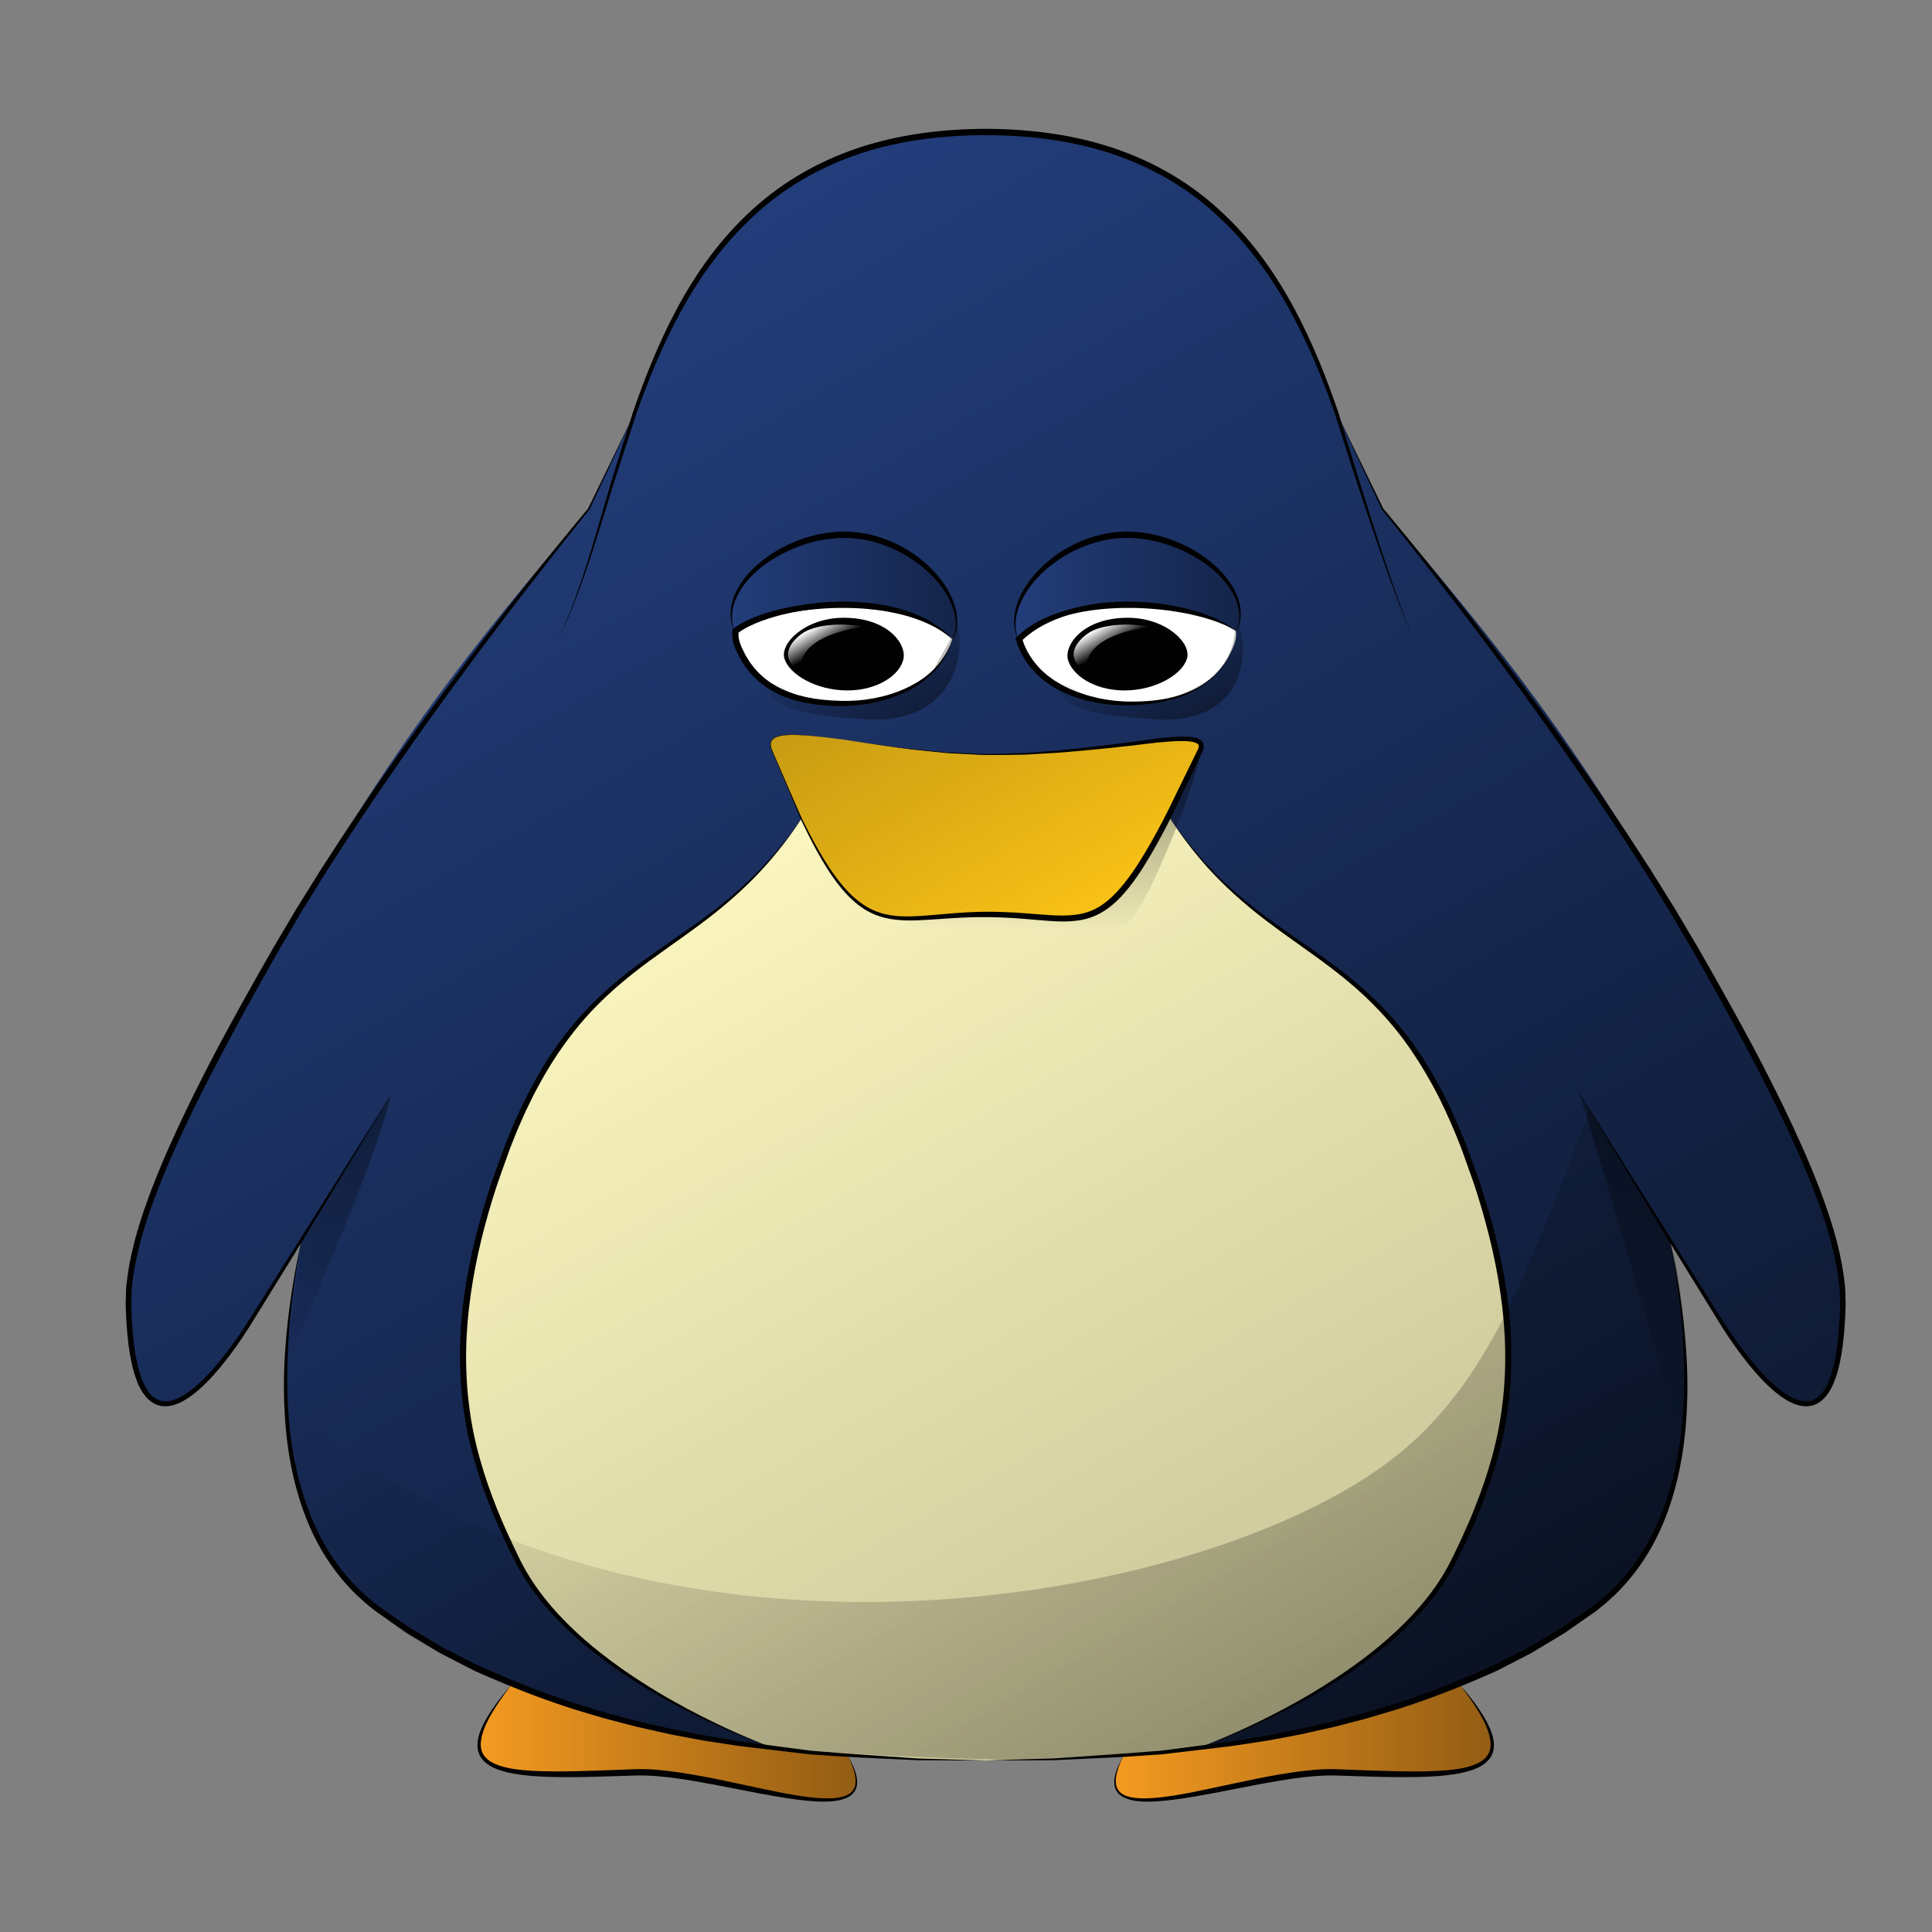 <?xml version="1.0" encoding="utf-8"?>
<!-- Generator: Adobe Illustrator 16.0.0, SVG Export Plug-In . SVG Version: 6.00 Build 0)  -->
<!DOCTYPE svg PUBLIC "-//W3C//DTD SVG 1.1//EN" "http://www.w3.org/Graphics/SVG/1.1/DTD/svg11.dtd">
<svg version="1.1" id="Layer_1" xmlns="http://www.w3.org/2000/svg" xmlns:xlink="http://www.w3.org/1999/xlink" x="0px" y="0px"
	 width="540px" height="540px" viewBox="0 0 540 540" enable-background="new 0 0 540 540" xml:space="preserve">
<rect x="0" y="0" width="540" height="540" fill="#808080" stroke="none"/>
<path fill="#223D7A" d="M474.125,265.732c-34.117-59.583-54.198-83.807-87.516-123.317c0,0-0.209,0-0.209-0.208
	c-3.926-8.277-8.06-16.972-12.61-26.482c0-0.217-0.244-0.217-0.244-0.417c-13.827-39.728-36.584-78.413-97.834-78.413h-0.417
	c-61.25,0-84.006,38.686-97.868,78.413c0,0.2-0.191,0.2-0.191,0.417c-4.568,9.51-8.702,18.205-12.628,26.482
	c0,0.208-0.208,0.208-0.208,0.208C131.081,181.926,111,206.15,76.883,265.732c-20.289,35.585-41.586,75.538-40.978,98.711
	c1.268,56.057,30,11.152,32.883,6.827l15.53-24.842c-8.06,38.877-7.644,81.507,21.106,103.237
	c11.378,8.478,23.989,15.512,37.661,20.896c22.565,9.294,47.579,15.131,73.028,17.997c0,0-55.014-18.831-71.569-52.565
	c-15.13-30.381-23.607-60.85-2.692-115.448c22.547-58.54,53.989-49.863,82.129-91.649c-2.467-5.376-5.176-11.795-8.269-19.238
	c-2.292-5.577,6.41-4.76,20.255-2.901c10.979,1.659,25.258,3.926,39.537,4.151c14.487,0.191,28.975-1.659,40.161-2.918
	c13.237-1.841,21.714-2.684,19.839,1.667c-3.301,7.026-6.219,13.237-8.895,18.422c28.142,42.802,59.791,33.509,82.548,92.465
	c20.915,54.599,12.402,85.067-2.676,115.448c-16.572,33.734-71.604,52.565-71.604,52.565c25.431-2.866,50.48-8.703,73.063-17.997
	c13.618-5.385,26.265-12.419,37.66-20.896c28.731-21.73,29.113-64.36,21.088-103.237l15.495,24.842
	c2.918,4.325,31.685,49.229,32.901-6.827C515.711,341.271,494.414,301.317,474.125,265.732z M265.567,180.484
	c-4.76,12.012-19.229,16.138-29.791,16.138c-11.796,0-24.007-2.901-29.375-15.512c-0.625-1.451-1.042-3.109-0.833-4.56v-0.2
	c10.961-8.277,46.138-12.003,60.625,2.267C265.984,179.233,265.776,179.867,265.567,180.484z M344.606,181.109
	c-5.351,12.611-17.58,15.512-29.358,15.512c-10.561,0-25.048-4.125-29.808-16.138c-0.209-0.617-0.417-1.25-0.626-1.867
	c14.487-14.271,49.646-10.544,60.626-2.267v0.2C345.648,178,345.231,179.659,344.606,181.109z"/>
<path fill="#FBF6BF" d="M409.157,320.546c20.915,54.599,12.402,85.067-2.676,115.448c-16.572,33.734-71.604,52.565-71.604,52.565
	c-6.81,1.06-13.827,1.65-20.88,2.05c-13.028,1.06-25.849,1.46-38.494,1.46c-12.611,0-25.449-0.4-38.494-1.46
	c-7.018-0.399-14.07-0.99-20.897-2.05c0,0-55.014-18.831-71.569-52.565c-15.13-30.381-23.607-60.85-2.692-115.448
	c22.547-58.54,53.989-49.863,82.129-91.649c17.389,36.202,25.467,26.682,51.731,26.682c26.892,0,31.859,9.745,50.897-27.499
	C354.751,270.883,386.4,261.589,409.157,320.546z"/>
<linearGradient id="SVGID_1_" gradientUnits="userSpaceOnUse" x1="199.699" y1="242.916" x2="341.359" y2="488.278">
	<stop  offset="0" style="stop-color:#010101;stop-opacity:0"/>
	<stop  offset="1" style="stop-color:#010101;stop-opacity:0.2"/>
</linearGradient>
<path fill="url(#SVGID_1_)" d="M409.157,320.546c20.915,54.599,12.402,85.067-2.676,115.448
	c-16.572,33.734-71.604,52.565-71.604,52.565c-6.81,1.06-13.827,1.65-20.88,2.05c-13.028,1.06-25.849,1.46-38.494,1.46
	c-12.611,0-25.449-0.4-38.494-1.46c-7.018-0.399-14.07-0.99-20.897-2.05c0,0-55.014-18.831-71.569-52.565
	c-15.13-30.381-23.607-60.85-2.692-115.448c22.547-58.54,53.989-49.863,82.129-91.649c17.389,36.202,25.467,26.682,51.731,26.682
	c26.892,0,31.859,9.745,50.897-27.499C354.751,270.883,386.4,261.589,409.157,320.546z"/>
<path fill="#F49A21" d="M408.149,470.998c21.923,26.89,1.008,25.639-34.359,24.388c-24.216-1.024-73.445,20.707-59.792-4.551v-0.226
	c7.053-0.399,14.07-0.99,20.88-2.05c25.431-2.866,50.48-8.703,73.063-17.997L408.149,470.998z"/>
<path fill="#FFFFFF" d="M345.44,176.549c0.208,1.451-0.209,3.109-0.834,4.56c-5.351,12.611-17.58,15.512-29.358,15.512
	c-10.561,0-25.048-4.125-29.808-16.138c-0.209-0.617-0.417-1.25-0.626-1.867c14.487-14.271,49.646-10.544,60.626-2.267V176.549z"/>
<linearGradient id="SVGID_2_" gradientUnits="userSpaceOnUse" x1="283.663" y1="164.142" x2="346.601" y2="164.142">
	<stop  offset="0" style="stop-color:#010101;stop-opacity:0"/>
	<stop  offset="1" style="stop-color:#010101;stop-opacity:0.4"/>
</linearGradient>
<path fill="url(#SVGID_2_)" d="M315.041,149.451c-18.657,0-35.611,17.371-30.435,29.383l0.208-0.217
	c14.487-14.271,49.646-10.544,60.626-2.267v0.2h0.208C351.033,164.129,332.586,149.451,315.041,149.451z"/>
<linearGradient id="SVGID_3_" gradientUnits="userSpaceOnUse" x1="204.411" y1="164.142" x2="267.344" y2="164.142">
	<stop  offset="0" style="stop-color:#010101;stop-opacity:0"/>
	<stop  offset="1" style="stop-color:#010101;stop-opacity:0.4"/>
</linearGradient>
<path fill="url(#SVGID_3_)" d="M235.967,149.451c-17.578,0-35.975,14.678-30.607,27.099h0.209v-0.2
	c10.961-8.277,46.138-12.003,60.625,2.267l0.208,0.217C271.578,166.821,254.605,149.451,235.967,149.451z"/>
<path fill="#FFFFFF" d="M266.193,178.617c-0.209,0.617-0.417,1.25-0.626,1.867c-4.76,12.012-19.229,16.138-29.791,16.138
	c-11.796,0-24.007-2.901-29.375-15.512c-0.625-1.451-1.042-3.109-0.833-4.56v-0.2C216.529,168.072,251.706,164.346,266.193,178.617z
	"/>
<path fill="#F49A21" d="M237.01,490.835c13.671,25.258-35.576,3.526-59.774,4.551c-35.384,1.251-56.299,2.502-34.377-24.388
	l0.226-0.436c22.565,9.294,47.579,15.131,73.028,17.997c6.827,1.06,13.88,1.65,20.897,2.05V490.835z"/>
<linearGradient id="SVGID_4_" gradientUnits="userSpaceOnUse" x1="311.647" y1="486.834" x2="417.113" y2="486.834">
	<stop  offset="0" style="stop-color:#010101;stop-opacity:0"/>
	<stop  offset="1" style="stop-color:#010101;stop-opacity:0.4"/>
</linearGradient>
<path fill="url(#SVGID_4_)" d="M408.149,470.998c21.923,26.89,1.008,25.639-34.359,24.388c-24.216-1.024-73.445,20.707-59.792-4.551
	v-0.226c7.053-0.399,14.07-0.99,20.88-2.05c25.431-2.866,50.48-8.703,73.063-17.997L408.149,470.998z"/>
<linearGradient id="SVGID_5_" gradientUnits="userSpaceOnUse" x1="133.895" y1="486.834" x2="239.366" y2="486.834">
	<stop  offset="0" style="stop-color:#010101;stop-opacity:0"/>
	<stop  offset="1" style="stop-color:#010101;stop-opacity:0.4"/>
</linearGradient>
<path fill="url(#SVGID_5_)" d="M237.01,490.835c13.671,25.258-35.576,3.526-59.774,4.551c-35.384,1.251-56.299,2.502-34.377-24.388
	l0.226-0.436c22.565,9.294,47.579,15.131,73.028,17.997c6.827,1.06,13.88,1.65,20.897,2.05V490.835z"/>
<path fill="#F9C217" d="M315.665,207.991c-11.187,1.259-25.674,3.109-40.161,2.918c-14.279-0.226-28.559-2.493-39.537-4.151
	c-13.845-1.859-22.547-2.676-20.255,2.901c3.093,7.443,5.802,13.862,8.269,19.238c17.389,36.202,25.467,26.682,51.731,26.682
	c26.892,0,31.859,9.745,50.897-27.499c2.676-5.185,5.594-11.396,8.895-18.422C337.379,205.307,328.902,206.15,315.665,207.991z"/>
<linearGradient id="SVGID_6_" gradientUnits="userSpaceOnUse" x1="302.056" y1="257.43" x2="258.483" y2="181.959">
	<stop  offset="0" style="stop-color:#010101;stop-opacity:0"/>
	<stop  offset="1" style="stop-color:#010101;stop-opacity:0.2"/>
</linearGradient>
<path fill="url(#SVGID_6_)" d="M315.665,207.991c-11.187,1.259-25.674,3.109-40.161,2.918c-14.279-0.226-28.559-2.493-39.537-4.151
	c-13.845-1.859-22.547-2.676-20.255,2.901c3.093,7.443,5.802,13.862,8.269,19.238c17.389,36.202,25.467,26.682,51.731,26.682
	c26.892,0,31.859,9.745,50.897-27.499c2.676-5.185,5.594-11.396,8.895-18.422C337.379,205.307,328.902,206.15,315.665,207.991z"/>
<linearGradient id="SVGID_7_" gradientUnits="userSpaceOnUse" x1="128.657" y1="104.457" x2="357.912" y2="501.539">
	<stop  offset="0" style="stop-color:#010101;stop-opacity:0"/>
	<stop  offset="1" style="stop-color:#010101;stop-opacity:0.6"/>
</linearGradient>
<path fill="url(#SVGID_7_)" d="M474.125,265.732c-34.117-59.583-54.198-83.807-87.516-123.317c0,0-0.209,0-0.209-0.208
	c-3.926-8.277-8.06-16.972-12.61-26.482c0-0.217-0.244-0.217-0.244-0.417c-13.827-39.728-36.584-78.413-97.834-78.413h-0.417
	c-61.25,0-84.006,38.686-97.868,78.413c0,0.2-0.191,0.2-0.191,0.417c-4.568,9.51-8.702,18.205-12.628,26.482
	c0,0.208-0.208,0.208-0.208,0.208C131.081,181.926,111,206.15,76.883,265.732c-20.289,35.585-41.586,75.538-40.978,98.711
	c1.268,56.057,30,11.152,32.883,6.827l15.53-24.842c-8.06,38.877-7.644,81.507,21.106,103.237
	c11.378,8.478,23.989,15.512,37.661,20.896c22.565,9.294,47.579,15.131,73.028,17.997c0,0-55.014-18.831-71.569-52.565
	c-15.13-30.381-23.607-60.85-2.692-115.448c22.547-58.54,53.989-49.863,82.129-91.649c-2.467-5.376-5.176-11.795-8.269-19.238
	c-2.292-5.577,6.41-4.76,20.255-2.901c10.979,1.659,25.258,3.926,39.537,4.151c14.487,0.191,28.975-1.659,40.161-2.918
	c13.237-1.841,21.714-2.684,19.839,1.667c-3.301,7.026-6.219,13.237-8.895,18.422c28.142,42.802,59.791,33.509,82.548,92.465
	c20.915,54.599,12.402,85.067-2.676,115.448c-16.572,33.734-71.604,52.565-71.604,52.565c25.431-2.866,50.48-8.703,73.063-17.997
	c13.618-5.385,26.265-12.419,37.66-20.896c28.731-21.73,29.113-64.36,21.088-103.237l15.495,24.842
	c2.918,4.325,31.685,49.229,32.901-6.827C515.711,341.271,494.414,301.317,474.125,265.732z M266.401,178.833l-0.208-0.217
	c-0.209,0.617-0.417,1.25-0.626,1.867c-4.76,12.012-19.229,16.138-29.791,16.138c-11.796,0-24.007-2.901-29.375-15.512
	c-0.625-1.451-1.042-3.109-0.833-4.56h-0.209c-5.367-12.42,13.029-27.099,30.607-27.099
	C254.605,149.451,271.578,166.821,266.401,178.833z M345.648,176.549h-0.208c0.208,1.451-0.209,3.109-0.834,4.56
	c-5.351,12.611-17.58,15.512-29.358,15.512c-10.561,0-25.048-4.125-29.808-16.138c-0.209-0.617-0.417-1.25-0.626-1.867l-0.208,0.217
	c-5.177-12.012,11.777-29.383,30.435-29.383C332.586,149.451,351.033,164.129,345.648,176.549z"/>
<g>
	<path fill="#010101" d="M235.967,206.758c0,0-1.154-0.147-3.317-0.423c-2.165-0.252-5.34-0.691-9.404-0.885
		c-1.016-0.039-2.088-0.056-3.208,0.013c-1.108,0.082-2.312,0.198-3.398,0.738c-0.53,0.277-0.998,0.733-1.15,1.336
		c-0.141,0.604-0.011,1.255,0.216,1.863c0.496,1.216,1.064,2.474,1.622,3.775c1.129,2.601,2.33,5.369,3.596,8.287
		c0.635,1.458,1.286,2.954,1.953,4.484c0.675,1.535,1.335,3.093,2.152,4.639c1.572,3.113,3.269,6.322,5.233,9.519
		c1.955,3.196,4.183,6.392,6.908,9.258c1.382,1.409,2.896,2.727,4.596,3.794c1.695,1.072,3.578,1.87,5.57,2.342
		c4,0.956,8.297,0.661,12.617,0.313c4.334-0.374,8.772-0.802,13.289-0.939c4.521-0.131,9.094,0.063,13.678,0.417
		c2.289,0.173,4.578,0.378,6.86,0.51c2.279,0.13,4.559,0.178,6.772-0.108c2.216-0.267,4.353-0.915,6.269-2.026
		c1.926-1.088,3.644-2.563,5.19-4.214c3.111-3.303,5.668-7.179,8.033-11.12c2.351-3.955,4.554-8.012,6.573-12.092
		c2.008-4.117,3.999-8.201,5.967-12.236c0.497-1.006,0.992-2.009,1.486-3.009l0.739-1.498c0.201-0.426,0.32-0.861,0.242-1.132
		c-0.06-0.548-1.159-0.94-2.143-1.077c-1.026-0.147-2.101-0.178-3.172-0.161c-4.3,0.103-8.565,0.682-12.723,1.192
		c-4.195,0.49-8.262,0.905-12.252,1.283c-3.987,0.348-7.857,0.772-11.623,0.941c-1.88,0.111-3.728,0.221-5.542,0.329
		c-0.905,0.07-1.806,0.091-2.697,0.089c-0.892,0.008-1.774,0.017-2.648,0.025c-3.488,0.013-6.847,0.148-10.02-0.104
		c-1.589-0.082-3.136-0.161-4.641-0.239c-1.504-0.076-2.967-0.132-4.376-0.308c-2.822-0.291-5.464-0.562-7.906-0.813
		c-2.438-0.278-4.667-0.623-6.686-0.887c-4.037-0.528-7.194-1.045-9.352-1.369C237.116,206.934,235.967,206.758,235.967,206.758z
		 M235.967,206.758c0,0,1.151,0.168,3.31,0.483c2.158,0.309,5.319,0.804,9.359,1.304c2.021,0.25,4.251,0.579,6.689,0.84
		c2.44,0.234,5.081,0.487,7.901,0.757c1.407,0.166,2.871,0.212,4.376,0.278c1.505,0.067,3.053,0.136,4.642,0.206
		c3.178,0.246,6.511,0.035,9.999-0.038c0.871-0.023,1.751-0.047,2.64-0.072c0.89-0.013,1.786-0.051,2.689-0.136
		c1.809-0.14,3.65-0.282,5.524-0.427c3.751-0.235,7.609-0.728,11.582-1.145c3.963-0.447,8.063-0.939,12.198-1.497
		c4.163-0.585,8.406-1.245,12.831-1.431c1.108-0.036,2.231-0.028,3.386,0.116c0.579,0.084,1.168,0.197,1.771,0.452
		c0.3,0.12,0.605,0.309,0.89,0.555c0.271,0.269,0.528,0.62,0.618,1.027c0.099,0.401,0.087,0.78,0.007,1.141
		c-0.104,0.441-0.143,0.535-0.321,0.94l-0.712,1.511c-0.477,1.009-0.954,2.021-1.433,3.036c-1.937,4.051-3.896,8.15-5.872,12.283
		c-2.016,4.142-4.193,8.222-6.55,12.251c-2.375,4.009-4.932,7.985-8.193,11.481c-1.643,1.727-3.501,3.312-5.636,4.499
		c-1.054,0.613-2.198,1.063-3.352,1.451c-1.17,0.333-2.357,0.614-3.553,0.733c-2.39,0.29-4.758,0.218-7.077,0.07
		c-2.322-0.15-4.611-0.372-6.889-0.56c-4.546-0.39-9.063-0.585-13.52-0.524c-4.463,0.056-8.867,0.401-13.23,0.701
		c-4.344,0.269-8.757,0.51-12.952-0.567c-2.084-0.532-4.06-1.413-5.811-2.564c-1.756-1.147-3.294-2.537-4.684-4.006
		c-2.737-2.983-4.925-6.25-6.836-9.501c-1.919-3.249-3.566-6.505-5.084-9.647c-0.788-1.556-1.435-3.157-2.077-4.691
		c-0.651-1.537-1.288-3.039-1.909-4.503c-1.246-2.927-2.428-5.703-3.538-8.312c-0.551-1.309-1.104-2.557-1.601-3.796
		c-0.227-0.625-0.362-1.306-0.207-1.956c0.169-0.651,0.681-1.138,1.23-1.419c1.13-0.55,2.338-0.652,3.455-0.729
		c1.126-0.061,2.201-0.036,3.219,0.01c4.069,0.223,7.239,0.684,9.403,0.951C234.814,206.603,235.967,206.758,235.967,206.758z"/>
</g>
<g>
	<path fill="#010101" d="M84.318,346.429c0,0-0.205,1.111-0.589,3.195c-0.373,2.086-0.888,5.149-1.452,9.063
		c-0.562,3.911-1.149,8.677-1.541,14.163c-0.378,5.484-0.603,11.691-0.328,18.442c0.295,6.742,1.069,14.054,2.942,21.541
		c1.854,7.474,4.811,15.152,9.412,22.157c2.301,3.493,5.02,6.794,8.13,9.764c0.798,0.72,1.6,1.441,2.402,2.165
		c0.844,0.676,1.69,1.354,2.539,2.033c1.804,1.248,3.616,2.504,5.436,3.764c0.915,0.633,1.832,1.267,2.75,1.901
		c0.905,0.662,1.892,1.162,2.836,1.752c1.909,1.139,3.823,2.281,5.741,3.426c0.943,0.597,1.942,1.107,2.946,1.608l3,1.53
		l3.002,1.531c1.001,0.512,1.993,1.04,3.04,1.456c8.189,3.644,16.615,7.071,25.014,9.808c2.091,0.725,4.228,1.306,6.324,1.961
		c2.101,0.646,4.193,1.283,6.304,1.809c2.103,0.555,4.191,1.106,6.267,1.654c2.092,0.479,4.168,0.954,6.229,1.426
		c1.03,0.234,2.056,0.468,3.077,0.7c1.028,0.2,2.052,0.399,3.071,0.599c2.037,0.398,4.056,0.793,6.052,1.184
		c2.007,0.336,3.992,0.669,5.953,0.997c1.963,0.32,3.897,0.669,5.822,0.901c3.848,0.511,7.592,1.009,11.212,1.489
		c1.813,0.235,3.595,0.466,5.344,0.692c0.438,0.057,0.872,0.113,1.306,0.169c0.434,0.035,0.865,0.069,1.295,0.104
		c0.859,0.069,1.71,0.138,2.552,0.205c6.726,0.576,12.944,0.951,18.437,1.346c2.748,0.188,5.32,0.365,7.698,0.528
		c2.381,0.068,4.567,0.13,6.542,0.187c7.905,0.248,12.423,0.39,12.423,0.39s-4.522-0.016-12.436-0.044
		c-1.979-0.013-4.172-0.026-6.558-0.042c-2.382-0.11-4.957-0.229-7.709-0.357c-5.506-0.267-11.704-0.499-18.497-1.011
		c-0.849-0.057-1.706-0.114-2.572-0.173c-0.433-0.028-0.868-0.058-1.306-0.088c-0.434-0.05-0.869-0.101-1.308-0.15
		c-1.752-0.203-3.536-0.41-5.353-0.62c-3.632-0.433-7.386-0.88-11.246-1.34c-1.937-0.207-3.883-0.53-5.858-0.825
		c-1.975-0.304-3.974-0.61-5.994-0.921c-2.01-0.374-4.041-0.753-6.093-1.136c-1.024-0.194-2.055-0.391-3.089-0.587
		c-1.028-0.229-2.061-0.459-3.098-0.69c-2.073-0.465-4.164-0.934-6.27-1.405c-2.089-0.542-4.193-1.087-6.311-1.636
		c-2.126-0.52-4.233-1.151-6.352-1.791c-2.115-0.651-4.262-1.225-6.378-1.948c-8.542-2.746-16.897-6.098-25.241-9.771
		c-1.055-0.425-2.056-0.964-3.065-1.485l-3.028-1.561l-3.024-1.561c-1.012-0.511-2.018-1.031-2.977-1.643
		c-1.943-1.172-3.883-2.341-5.816-3.507c-0.952-0.602-1.965-1.125-2.861-1.787c-0.916-0.64-1.83-1.277-2.742-1.913
		c-1.833-1.282-3.657-2.559-5.474-3.829c-0.87-0.703-1.737-1.403-2.602-2.103c-0.823-0.748-1.644-1.494-2.462-2.238
		c-3.187-3.07-5.966-6.477-8.312-10.071c-4.72-7.198-7.598-15.099-9.38-22.699c-1.797-7.623-2.477-15.014-2.683-21.81
		c-0.207-6.805,0.164-13.038,0.668-18.532c0.515-5.495,1.208-10.257,1.857-14.161c0.639-3.906,1.272-6.953,1.698-9.028
		C84.08,347.533,84.318,346.429,84.318,346.429z"/>
</g>
<g>
	<path fill="#010101" d="M110.618,303.818l-26.1,43.05l-13.23,21.412c-2.162,3.583-4.51,7.124-7.041,10.486
		c-2.545,3.361-5.267,6.618-8.443,9.472c-1.601,1.407-3.313,2.731-5.285,3.705c-0.986,0.479-2.045,0.865-3.177,1.034
		c-1.125,0.172-2.333,0.101-3.444-0.303c-2.245-0.854-3.743-2.779-4.73-4.692c-1.028-1.942-1.655-4.013-2.165-6.084
		c-0.989-4.157-1.414-8.381-1.678-12.593c-0.049-1.054-0.119-2.107-0.144-3.161l-0.052-1.58l0.039-1.612l0.098-3.146l0.394-3.191
		c1.17-8.456,3.795-16.516,6.779-24.389c3.019-7.867,6.495-15.535,10.159-23.1c3.675-7.562,7.532-15.029,11.567-22.395
		c4.027-7.377,8.13-14.684,12.324-21.98l6.414-10.828l6.669-10.703l6.865-10.564l7.034-10.45
		c4.741-6.931,9.607-13.774,14.538-20.569c2.459-3.402,4.977-6.76,7.463-10.142l7.572-10.06
		c5.106-6.662,10.234-13.307,15.467-19.869c2.613-3.283,5.262-6.539,7.911-9.792l3.995-4.865l2.005-2.425
		c0.669-0.776,1.357-1.704,1.945-2.278l0.023-0.103l12.841-26.38v0.001c0.014-0.08,0.035-0.155,0.095-0.211
		c0.059-0.056,0.089-0.125,0.101-0.206c-0.011,0.08-0.04,0.151-0.098,0.208c-0.059,0.057-0.078,0.131-0.09,0.209l-0.001,0.002
		l-12.415,26.583l0.023-0.103c-0.708,1.075-1.36,1.761-2.014,2.613l-1.965,2.457l-3.914,4.925c-2.596,3.294-5.189,6.59-7.748,9.913
		c-5.167,6.606-10.232,13.291-15.273,19.993l-7.473,10.118c-2.452,3.401-4.937,6.778-7.362,10.198
		c-2.412,3.429-4.861,6.832-7.241,10.282l-7.127,10.36l-6.989,10.451l-6.818,10.561l-6.61,10.678l-6.381,10.847
		c-4.145,7.263-8.237,14.601-12.228,21.964c-3.987,7.372-7.865,14.8-11.548,22.318c-3.671,7.522-7.152,15.142-10.169,22.935
		c-2.982,7.783-5.6,15.799-6.756,23.981l-0.393,3.052l-0.107,3.143l-0.043,1.533l0.046,1.563c0.022,1.044,0.088,2.084,0.133,3.125
		c0.248,4.156,0.658,8.316,1.602,12.33c0.488,1.993,1.072,3.979,1.998,5.758c0.891,1.779,2.191,3.381,3.922,4.05
		c1.739,0.655,3.757,0.238,5.543-0.629c1.806-0.869,3.461-2.113,5.016-3.459c3.097-2.73,5.815-5.917,8.359-9.215
		c2.544-3.32,4.871-6.758,7.076-10.338l13.454-21.273L110.618,303.818z"/>
</g>
<g>
	<path fill="#010101" d="M142.858,470.998c0,0-0.325,0.438-0.934,1.257c-0.626,0.809-1.477,2.043-2.566,3.598
		c-1.029,1.596-2.317,3.521-3.431,5.903c-0.252,0.604-0.527,1.222-0.77,1.869c-0.193,0.66-0.464,1.324-0.567,2.036
		c-0.29,1.391-0.37,2.945,0.281,4.293c0.626,1.352,1.929,2.373,3.459,3.049c1.537,0.686,3.28,1.099,5.087,1.404
		c3.64,0.562,7.568,0.683,11.628,0.709c4.064,0.022,8.273-0.123,12.554-0.258c2.141-0.077,4.299-0.155,6.466-0.233
		c2.166-0.071,4.344-0.212,6.583-0.133c4.424,0.168,8.774,0.792,13.02,1.516c4.247,0.721,8.381,1.615,12.378,2.458
		c7.987,1.681,15.41,3.451,21.869,4.024c1.61,0.139,3.159,0.2,4.616,0.125c1.453-0.075,2.835-0.277,3.997-0.782
		c0.572-0.258,1.1-0.572,1.502-0.988c0.401-0.414,0.688-0.9,0.875-1.408c0.333-1.039,0.272-2.1,0.118-3.017
		c-0.333-1.85-0.946-3.239-1.349-4.169c-0.42-0.929-0.666-1.416-0.666-1.416s0.274,0.47,0.753,1.374
		c0.454,0.911,1.181,2.25,1.603,4.146c0.199,0.94,0.327,2.05,0.01,3.229c-0.181,0.581-0.484,1.156-0.926,1.654
		c-0.442,0.5-1.021,0.882-1.641,1.195c-2.549,1.189-5.694,1.229-8.965,1.056c-3.294-0.196-6.82-0.698-10.523-1.318
		c-3.703-0.624-7.586-1.368-11.588-2.171c-4.004-0.797-8.142-1.585-12.35-2.299c-4.208-0.698-8.506-1.287-12.792-1.433
		c-2.116-0.087-4.293,0.04-6.463,0.102c-2.169,0.068-4.331,0.136-6.475,0.203c-4.291,0.127-8.522,0.175-12.625,0.105
		c-4.101-0.063-8.085-0.316-11.834-0.999c-1.868-0.371-3.687-0.849-5.349-1.646c-1.645-0.779-3.172-2.009-3.884-3.673
		c-0.727-1.657-0.579-3.417-0.202-4.887c0.15-0.762,0.461-1.438,0.696-2.12c0.282-0.66,0.593-1.282,0.881-1.89
		c1.25-2.381,2.634-4.255,3.741-5.812c1.158-1.522,2.104-2.685,2.771-3.458C142.507,471.415,142.858,470.998,142.858,470.998z"/>
</g>
<g>
	<path fill="#010101" d="M223.98,228.897c0,0-0.739,1.082-2.124,3.111c-1.414,2.006-3.536,4.933-6.534,8.413
		c-2.986,3.489-6.886,7.505-11.752,11.671c-4.842,4.199-10.72,8.421-17.138,12.952c-6.396,4.547-13.278,9.58-19.551,15.974
		c-6.295,6.358-11.878,14.062-16.479,22.673c-1.188,2.134-2.241,4.361-3.327,6.592c-0.53,1.121-1.014,2.27-1.525,3.409
		c-0.515,1.14-1.013,2.29-1.468,3.464c-0.469,1.167-0.94,2.339-1.412,3.513c-0.428,1.19-0.857,2.384-1.288,3.581
		c-0.846,2.41-1.759,4.819-2.561,7.262c-3.195,9.741-5.771,19.905-7.236,30.214c-1.5,10.3-1.77,20.784-0.493,30.945
		c1.198,10.18,4.163,19.91,7.793,28.974c1.787,4.551,3.862,8.9,5.89,13.156c2.024,4.266,4.46,8.098,7.228,11.618
		c5.528,7.022,11.946,12.679,18.199,17.372c3.124,2.361,6.231,4.477,9.241,6.401c3.002,1.938,5.915,3.68,8.694,5.242
		c5.547,3.146,10.547,5.597,14.699,7.533c8.323,3.842,13.273,5.592,13.273,5.592s-1.245-0.409-3.549-1.265
		c-2.301-0.862-5.665-2.163-9.867-4.012c-4.194-1.859-9.251-4.219-14.878-7.269c-5.626-3.04-11.856-6.736-18.211-11.42
		c-6.355-4.657-12.907-10.287-18.619-17.37c-2.845-3.522-5.441-7.517-7.52-11.778c-1.025-2.14-2.145-4.26-3.103-6.487
		c-0.995-2.209-2.016-4.432-2.909-6.735c-3.702-9.139-6.751-19.002-8.009-29.341c-1.335-10.318-1.107-20.971,0.381-31.407
		c1.526-10.442,4.159-20.665,7.433-30.515c0.816-2.456,1.735-4.851,2.591-7.261c0.439-1.207,0.877-2.411,1.314-3.612
		c0.481-1.184,0.96-2.364,1.438-3.541c0.464-1.183,0.972-2.343,1.496-3.492c0.521-1.149,1.015-2.308,1.555-3.439
		c1.107-2.253,2.182-4.501,3.393-6.658c4.664-8.72,10.465-16.477,16.918-22.85c6.438-6.411,13.439-11.402,19.893-15.879
		c6.464-4.477,12.391-8.558,17.287-12.64c4.918-4.051,8.875-7.974,11.917-11.395c3.045-3.42,5.255-6.265,6.714-8.241
		C223.214,229.96,223.98,228.897,223.98,228.897z"/>
</g>
<g>
	<path fill="#010101" d="M266.401,178.833c0.687-1.872,0.87-3.861,0.655-5.797c-0.23-1.938-0.889-3.799-1.764-5.528
		c-1.736-3.48-4.361-6.468-7.353-8.935c-3.013-2.448-6.373-4.485-9.989-5.875c-3.6-1.41-7.424-2.282-11.275-2.339l-0.698-0.021
		l-0.743,0.017c-0.496,0.009-0.994,0.017-1.46,0.062c-0.944,0.054-1.909,0.172-2.865,0.309c-1.914,0.281-3.801,0.746-5.65,1.325
		c-3.707,1.146-7.233,2.873-10.462,5.035c-3.202,2.182-6.114,4.908-8.069,8.261c-0.984,1.66-1.731,3.487-2.004,5.416
		c-0.253,1.924-0.044,3.923,0.645,5.785l-0.009-0.005l0.209,0.009l-0.209,0.009c-0.004,0-0.007-0.002-0.009-0.006
		c-0.869-1.787-1.252-3.825-1.108-5.843c0.146-2.021,0.797-3.985,1.711-5.792c1.902-3.6,4.817-6.55,8.047-8.954
		c3.242-2.418,6.913-4.222,10.741-5.52c1.921-0.638,3.896-1.124,5.9-1.437c1.004-0.15,2.006-0.282,3.04-0.348
		c0.521-0.05,1.014-0.061,1.508-0.074l0.743-0.022l0.786,0.02c4.081,0.098,8.109,1.023,11.858,2.559
		c3.745,1.549,7.243,3.696,10.249,6.399c2.999,2.692,5.606,5.894,7.251,9.601c0.79,1.858,1.342,3.836,1.445,5.854
		C267.632,175.005,267.261,177.049,266.401,178.833z"/>
</g>
<g>
	<path fill="#010101" d="M205.568,176.549l-0.014-0.2c0-0.004,0.003-0.008,0.006-0.011c1.03-0.868,2.159-1.629,3.348-2.282
		c1.187-0.656,2.413-1.243,3.667-1.765c1.259-0.505,2.539-0.965,3.836-1.363c1.295-0.41,2.61-0.75,3.933-1.054
		c2.642-0.629,5.33-1.038,8.028-1.344c1.35-0.15,2.705-0.232,4.062-0.309c1.357-0.059,2.715-0.091,4.074-0.084
		c1.359,0.03,2.719,0.076,4.074,0.181c0.68,0.036,1.356,0.108,2.033,0.177c0.678,0.061,1.354,0.137,2.026,0.246
		c1.349,0.185,2.688,0.434,4.021,0.719c1.334,0.277,2.651,0.636,3.954,1.035c1.302,0.41,2.586,0.871,3.843,1.399l1.857,0.858
		l1.802,0.966l1.722,1.098c0.547,0.407,1.102,0.798,1.637,1.213c0.513,0.447,1.043,0.868,1.534,1.333
		c0.465,0.495,0.954,0.958,1.391,1.471c-1.021-0.881-2.094-1.679-3.199-2.422c-0.565-0.354-1.146-0.683-1.714-1.024l-1.776-0.899
		l-1.817-0.807l-1.857-0.703l-1.888-0.617c-0.633-0.191-1.275-0.355-1.912-0.534c-1.285-0.317-2.577-0.603-3.88-0.841
		c-1.303-0.236-2.612-0.438-3.931-0.577c-1.314-0.163-2.637-0.278-3.96-0.358c-1.323-0.088-2.65-0.12-3.978-0.135
		c-1.327-0.02-2.654-0.002-3.982,0.042c-1.327,0.056-2.652,0.14-3.977,0.249c-1.324,0.106-2.647,0.238-3.965,0.418
		c-0.66,0.077-1.315,0.184-1.973,0.287c-0.659,0.09-1.313,0.203-1.968,0.324c-1.311,0.226-2.61,0.51-3.902,0.822
		c-1.297,0.298-2.578,0.66-3.846,1.064c-1.273,0.388-2.527,0.843-3.752,1.37c-1.223,0.536-2.405,1.155-3.549,1.867l0.006-0.01
		L205.568,176.549z"/>
</g>
<g>
	<path fill="#010101" d="M395.294,178.833c0,0-0.646-1.451-1.855-4.171c-0.294-0.683-0.659-1.431-0.993-2.283
		c-0.326-0.855-0.684-1.788-1.068-2.796c-0.757-2.021-1.69-4.326-2.619-6.946c-0.931-2.62-1.961-5.52-3.082-8.677
		c-1.081-3.171-2.249-6.601-3.498-10.266c-1.217-3.675-2.512-7.586-3.877-11.709c-1.319-4.138-2.706-8.488-4.153-13.028
		c-0.356-1.137-0.716-2.286-1.079-3.446c-0.409-1.136-0.822-2.283-1.24-3.441c-0.859-2.318-1.757-4.667-2.716-7.044
		c-1.921-4.748-4.071-9.589-6.547-14.428c-4.931-9.669-11.274-19.358-19.605-27.742c-4.167-4.174-8.812-8.026-13.948-11.258
		c-5.123-3.25-10.682-5.944-16.516-8.018c-11.684-4.179-24.366-5.793-36.976-5.798c-12.622,0.007-25.284,1.611-36.977,5.788
		c-5.835,2.072-11.394,4.763-16.519,8.011c-5.139,3.23-9.787,7.077-13.955,11.25c-8.335,8.38-14.684,18.065-19.622,27.729
		c-2.48,4.836-4.635,9.676-6.56,14.422c-0.96,2.374-1.861,4.726-2.724,7.044c-0.419,1.158-0.835,2.306-1.246,3.441
		c-0.375,1.156-0.746,2.301-1.113,3.434c-1.473,4.53-2.884,8.872-4.226,13.001c-1.361,4.111-2.529,8.07-3.69,11.76
		c-2.3,7.391-4.32,13.837-6.214,19.067c-0.924,2.622-1.836,4.934-2.616,6.946c-0.852,1.985-1.533,3.692-2.16,5.042
		c-1.291,2.684-1.979,4.115-1.979,4.115s0.664-1.442,1.908-4.146c0.603-1.36,1.254-3.078,2.071-5.074
		c0.745-2.024,1.615-4.347,2.493-6.981c1.802-5.254,3.708-11.726,5.881-19.155c1.099-3.714,2.194-7.676,3.491-11.832
		c1.298-4.144,2.662-8.5,4.086-13.046c0.356-1.136,0.717-2.285,1.08-3.444c0.405-1.154,0.813-2.318,1.227-3.494
		c0.844-2.335,1.726-4.707,2.668-7.103c1.89-4.79,4.011-9.682,6.465-14.584c4.886-9.791,11.202-19.691,19.686-28.231
		c4.229-4.261,8.956-8.198,14.188-11.511c5.217-3.33,10.882-6.094,16.82-8.225c11.888-4.291,24.791-5.964,37.536-6.001
		c12.759,0.044,25.641,1.718,37.534,6.015c5.938,2.132,11.602,4.899,16.817,8.231c5.229,3.314,9.953,7.257,14.181,11.519
		c8.479,8.544,14.784,18.452,19.665,28.245c2.45,4.904,4.567,9.798,6.453,14.589c0.939,2.396,1.821,4.771,2.662,7.108
		c0.412,1.177,0.819,2.343,1.223,3.498c0.352,1.163,0.7,2.314,1.045,3.453c2.774,9.111,5.359,17.452,7.685,24.833
		c1.186,3.684,2.295,7.131,3.32,10.319c1.067,3.174,2.047,6.089,2.933,8.722c0.884,2.634,1.774,4.946,2.496,6.98
		c0.368,1.014,0.709,1.953,1.021,2.813c0.32,0.857,0.672,1.612,0.955,2.3C394.673,177.372,395.294,178.833,395.294,178.833z"/>
</g>
<g>
	<path fill="#010101" d="M466.689,346.429c0,0,0.237,1.105,0.681,3.177c0.425,2.076,1.056,5.123,1.692,9.029
		c0.646,3.905,1.339,8.667,1.852,14.162c0.504,5.494,0.874,11.728,0.668,18.532c-0.205,6.796-0.883,14.187-2.677,21.81
		c-1.778,7.603-4.652,15.504-9.37,22.703c-2.343,3.597-5.122,7.004-8.308,10.074c-0.818,0.744-1.639,1.49-2.462,2.238
		c-0.865,0.699-1.732,1.4-2.602,2.104c-1.818,1.269-3.645,2.544-5.479,3.824c-0.912,0.636-1.827,1.272-2.743,1.91
		c-0.897,0.661-1.91,1.186-2.862,1.786c-1.935,1.164-3.874,2.333-5.818,3.503c-0.959,0.611-1.965,1.132-2.977,1.643l-3.023,1.561
		l-3.028,1.562c-1.009,0.521-2.01,1.06-3.064,1.486c-8.337,3.686-16.699,7.029-25.24,9.774c-2.117,0.722-4.264,1.295-6.379,1.945
		c-2.118,0.639-4.226,1.271-6.352,1.79c-2.117,0.548-4.222,1.094-6.311,1.635c-2.106,0.472-4.196,0.94-6.27,1.404
		c-1.037,0.231-2.07,0.461-3.098,0.69c-1.034,0.196-2.064,0.393-3.09,0.588c-2.051,0.382-4.083,0.761-6.093,1.135
		c-2.021,0.311-4.019,0.617-5.993,0.921c-1.976,0.295-3.922,0.619-5.858,0.827c-3.859,0.46-7.614,0.908-11.246,1.341
		c-1.815,0.211-3.6,0.418-5.352,0.622c-0.438,0.05-0.874,0.101-1.309,0.15c-0.437,0.029-0.872,0.059-1.305,0.088
		c-0.866,0.059-1.724,0.116-2.572,0.173c-6.793,0.51-12.991,0.743-18.497,1.011c-2.752,0.127-5.327,0.247-7.709,0.357
		c-2.386,0.015-4.578,0.029-6.558,0.042c-7.913,0.027-12.436,0.043-12.436,0.043s4.518-0.142,12.422-0.39
		c1.976-0.056,4.162-0.118,6.543-0.187c2.378-0.163,4.95-0.339,7.698-0.527c5.491-0.395,11.711-0.771,18.437-1.346
		c0.842-0.068,1.692-0.137,2.552-0.205c0.43-0.035,0.861-0.069,1.295-0.104c0.433-0.057,0.868-0.112,1.306-0.169
		c1.748-0.228,3.53-0.458,5.343-0.693c3.621-0.482,7.364-0.98,11.212-1.492c1.925-0.232,3.859-0.582,5.822-0.902
		c1.961-0.328,3.946-0.66,5.953-0.997c1.996-0.391,4.015-0.785,6.052-1.184c1.019-0.198,2.043-0.398,3.071-0.599
		c1.021-0.232,2.047-0.466,3.077-0.7c2.06-0.471,4.137-0.946,6.229-1.425c2.075-0.547,4.165-1.099,6.267-1.653
		c2.111-0.524,4.203-1.162,6.305-1.807c2.097-0.655,4.233-1.236,6.324-1.96c8.401-2.735,16.827-6.153,25.012-9.81
		c1.046-0.417,2.038-0.946,3.039-1.458l3.002-1.531l3-1.53l1.498-0.765c0.497-0.257,0.965-0.564,1.448-0.844
		c1.919-1.144,3.833-2.284,5.743-3.423c0.944-0.59,1.932-1.09,2.838-1.75c0.919-0.634,1.836-1.268,2.752-1.899
		c1.82-1.258,3.634-2.511,5.438-3.758c0.849-0.68,1.695-1.357,2.539-2.033c0.803-0.724,1.604-1.445,2.402-2.165
		c3.109-2.971,5.827-6.271,8.126-9.767c4.599-7.006,7.552-14.687,9.402-22.161c1.87-7.488,2.642-14.8,2.936-21.542
		c0.274-6.751,0.05-12.958-0.327-18.442c-0.391-5.486-0.976-10.252-1.535-14.164c-0.563-3.913-1.075-6.977-1.446-9.063
		C466.894,347.54,466.689,346.429,466.689,346.429z"/>
</g>
<g>
	<path fill="none" d="M386.609,142.415"/>
</g>
<g>
	<path fill="#010101" d="M440.425,303.818l26.756,42.637l13.432,21.285c2.195,3.587,4.543,7.005,7.088,10.327
		c2.549,3.294,5.271,6.478,8.37,9.205c1.556,1.344,3.212,2.587,5.018,3.455c1.787,0.865,3.806,1.282,5.544,0.626
		c1.73-0.671,3.028-2.273,3.917-4.053c0.923-1.78,1.505-3.767,1.991-5.761c0.938-4.015,1.346-8.175,1.589-12.33
		c0.044-1.042,0.109-2.082,0.13-3.125l0.045-1.564l-0.043-1.534l-0.105-3.142l-0.392-3.053c-1.151-8.182-3.77-16.198-6.749-23.98
		c-3.016-7.794-6.496-15.412-10.167-22.935c-3.684-7.52-7.562-14.946-11.548-22.318c-3.991-7.363-8.083-14.7-12.228-21.963
		l-6.381-10.846l-6.609-10.678l-6.818-10.561l-6.989-10.451l-7.126-10.359c-2.38-3.45-4.83-6.853-7.241-10.281
		c-2.425-3.419-4.91-6.796-7.362-10.197l-7.473-10.117c-5.04-6.702-10.105-13.386-15.272-19.992
		c-2.558-3.323-5.151-6.618-7.747-9.912l-3.913-4.925l-1.966-2.457c-0.653-0.852-1.305-1.538-2.014-2.613l0.023,0.103
		l-12.397-26.583v-0.002l-0.034-0.118c-0.021-0.034-0.055-0.061-0.081-0.092c-0.07-0.052-0.111-0.122-0.125-0.208
		c0.015,0.086,0.057,0.154,0.128,0.205c0.027,0.031,0.063,0.057,0.083,0.091l0.037,0.121v-0.001l12.823,26.38l0.023,0.103
		c0.588,0.574,1.276,1.502,1.945,2.277l2.005,2.425l3.994,4.864c2.649,3.254,5.298,6.509,7.911,9.792
		c5.232,6.562,10.36,13.207,15.467,19.868l7.571,10.06c2.485,3.382,5.004,6.74,7.463,10.142c4.931,6.794,9.797,13.637,14.537,20.568
		l7.033,10.449l6.865,10.563l6.669,10.703l6.414,10.828c4.193,7.297,8.296,14.603,12.323,21.979
		c4.035,7.365,7.892,14.833,11.566,22.394c3.663,7.565,7.14,15.232,10.156,23.1c2.982,7.874,5.607,15.934,6.774,24.39l0.392,3.191
		l0.097,3.146l0.038,1.611l-0.05,1.58c-0.024,1.054-0.094,2.107-0.141,3.161c-0.261,4.212-0.682,8.436-1.665,12.594
		c-0.508,2.072-1.133,4.143-2.158,6.086c-0.986,1.914-2.48,3.842-4.726,4.697c-1.111,0.404-2.318,0.476-3.444,0.305
		c-1.131-0.169-2.19-0.554-3.177-1.033c-1.973-0.973-3.686-2.295-5.288-3.7c-3.178-2.851-5.902-6.104-8.453-9.462
		c-2.529-3.359-4.903-6.889-7.056-10.478l-13.208-21.425L440.425,303.818z"/>
</g>
<g>
	<path fill="#010101" d="M408.149,470.998c0,0,0.351,0.417,1.009,1.197c0.668,0.773,1.613,1.935,2.771,3.458
		c1.107,1.556,2.491,3.43,3.741,5.811c0.288,0.607,0.599,1.229,0.881,1.891c0.235,0.681,0.547,1.357,0.696,2.119
		c0.377,1.469,0.526,3.229-0.2,4.887c-0.712,1.664-2.238,2.895-3.883,3.674c-1.662,0.797-3.48,1.274-5.349,1.646
		c-3.749,0.683-7.732,0.936-11.833,0.999c-4.104,0.069-8.334,0.021-12.624-0.105c-2.145-0.067-4.306-0.136-6.475-0.203
		c-2.17-0.063-4.346-0.188-6.462-0.102c-4.287,0.146-8.584,0.735-12.792,1.434c-4.208,0.714-8.346,1.501-12.349,2.299
		c-4.002,0.803-7.885,1.547-11.588,2.17c-3.703,0.62-7.229,1.122-10.523,1.318c-3.271,0.173-6.415,0.134-8.964-1.057
		c-0.62-0.313-1.198-0.694-1.641-1.193c-0.442-0.498-0.746-1.073-0.928-1.654c-0.318-1.18-0.191-2.289,0.008-3.229
		c0.42-1.896,1.146-3.234,1.6-4.146c0.478-0.905,0.752-1.375,0.752-1.375s-0.245,0.487-0.665,1.416
		c-0.402,0.93-1.015,2.319-1.347,4.17c-0.153,0.917-0.213,1.978,0.121,3.016c0.187,0.509,0.475,0.994,0.876,1.408
		c0.402,0.416,0.931,0.73,1.503,0.988c1.161,0.505,2.544,0.707,3.996,0.782c1.457,0.075,3.006,0.014,4.616-0.124
		c6.459-0.573,13.881-2.344,21.868-4.024c3.997-0.843,8.131-1.737,12.378-2.458c4.244-0.724,8.596-1.348,13.019-1.517
		c2.239-0.08,4.418,0.061,6.583,0.132c2.167,0.078,4.325,0.157,6.466,0.234c4.28,0.134,8.488,0.28,12.553,0.258
		c4.061-0.026,7.988-0.146,11.628-0.709c1.808-0.306,3.551-0.719,5.087-1.404c1.53-0.677,2.833-1.697,3.458-3.05
		c0.65-1.348,0.569-2.902,0.279-4.293c-0.103-0.712-0.374-1.375-0.567-2.036c-0.242-0.646-0.518-1.265-0.77-1.869
		c-1.113-2.381-2.402-4.308-3.432-5.902c-1.089-1.556-1.939-2.79-2.565-3.598C408.475,471.436,408.149,470.998,408.149,470.998z"/>
</g>
<g>
	<path fill="#010101" d="M326.609,228.081c0,0,0.757,1.074,2.175,3.088c1.438,2,3.625,4.875,6.635,8.342
		c3.008,3.466,6.931,7.446,11.828,11.548c4.869,4.141,10.791,8.263,17.271,12.75c6.469,4.489,13.517,9.447,20.021,15.823
		c3.254,3.177,6.359,6.688,9.243,10.499c2.885,3.813,5.472,7.964,7.878,12.296c2.43,4.325,4.533,8.91,6.527,13.596
		c0.48,1.18,0.962,2.363,1.445,3.55c0.504,1.22,0.889,2.406,1.34,3.617c0.869,2.411,1.742,4.836,2.619,7.27
		c3.267,9.882,5.969,20.113,7.521,30.582c1.523,10.459,1.784,21.14,0.476,31.488c-1.233,10.369-4.229,20.276-7.938,29.443
		c-0.473,1.144-0.906,2.3-1.405,3.419c-0.501,1.119-1,2.233-1.497,3.342c-0.959,2.233-2.066,4.368-3.097,6.512
		c-2.076,4.28-4.657,8.289-7.505,11.831c-5.708,7.12-12.278,12.766-18.645,17.443c-6.368,4.701-12.614,8.408-18.256,11.458
		c-5.641,3.059-10.71,5.426-14.916,7.291c-4.213,1.854-7.587,3.157-9.894,4.021c-2.31,0.858-3.559,1.269-3.559,1.269
		s4.964-1.754,13.31-5.605c4.163-1.941,9.176-4.4,14.738-7.556c2.786-1.567,5.707-3.312,8.716-5.259
		c3.017-1.932,6.134-4.051,9.263-6.423c6.264-4.714,12.7-10.385,18.223-17.443c2.767-3.532,5.195-7.392,7.214-11.67
		c0.994-2.145,2.079-4.277,3.027-6.492c0.488-1.102,0.979-2.209,1.472-3.32c0.491-1.112,0.915-2.258,1.379-3.392
		c3.637-9.093,6.548-18.866,7.722-29.075c1.251-10.191,0.949-20.704-0.587-31.028c-1.489-10.335-4.135-20.507-7.322-30.279
		c-0.867-2.436-1.73-4.862-2.59-7.277c-0.44-1.192-0.843-2.441-1.311-3.579c-0.474-1.178-0.946-2.352-1.418-3.521
		c-1.957-4.647-4.021-9.191-6.402-13.469c-2.354-4.291-4.911-8.375-7.694-12.171c-2.796-3.785-5.813-7.277-8.985-10.447
		c-6.34-6.361-13.271-11.364-19.687-15.925c-6.437-4.543-12.312-8.808-17.125-13.066c-4.846-4.217-8.71-8.291-11.662-11.825
		c-2.961-3.527-5.06-6.483-6.452-8.512C327.338,229.174,326.609,228.081,326.609,228.081z"/>
</g>
<g>
	<path fill="#010101" d="M284.814,178.617l-0.198,0.226c-0.005,0.005-0.013,0.006-0.019,0.001l-0.004-0.005
		c-0.863-1.792-1.225-3.83-1.119-5.844c0.104-2.019,0.655-3.998,1.445-5.857c1.649-3.706,4.254-6.911,7.255-9.603
		c3.006-2.704,6.507-4.848,10.252-6.397c3.75-1.532,7.778-2.459,11.859-2.556l0.787-0.019l0.743,0.022
		c0.494,0.013,0.986,0.023,1.507,0.074c1.035,0.066,2.037,0.198,3.041,0.349c2.005,0.315,3.979,0.799,5.899,1.439
		c3.828,1.299,7.498,3.104,10.74,5.521c3.23,2.403,6.147,5.352,8.051,8.95c0.916,1.806,1.567,3.771,1.714,5.791
		c0.145,2.019-0.24,4.057-1.111,5.842c-0.001,0.003-0.006,0.006-0.009,0.006l-0.208-0.009l0.208-0.009l-0.009,0.005
		c0.69-1.861,0.902-3.859,0.648-5.784c-0.271-1.928-1.02-3.755-2.005-5.416c-1.958-3.352-4.871-6.077-8.074-8.258
		c-3.229-2.162-6.756-3.888-10.462-5.036c-1.851-0.579-3.737-1.044-5.65-1.326c-0.956-0.137-1.921-0.255-2.865-0.31
		c-0.466-0.044-0.964-0.052-1.461-0.062l-0.742-0.017l-0.699,0.022c-3.851,0.058-7.677,0.927-11.274,2.338
		c-3.618,1.387-6.976,3.428-9.988,5.875c-2.989,2.467-5.618,5.454-7.347,8.937c-0.874,1.728-1.53,3.589-1.761,5.526
		c-0.217,1.932-0.022,3.927,0.66,5.792l-0.022-0.004L284.814,178.617z"/>
</g>
<g>
	<path fill="#010101" d="M345.44,176.549l-0.014-0.2l0.006,0.011c-1.14-0.707-2.316-1.325-3.533-1.857
		c-1.218-0.527-2.467-0.978-3.733-1.366c-1.262-0.402-2.536-0.763-3.827-1.062c-1.286-0.311-2.58-0.594-3.884-0.822
		c-1.302-0.238-2.611-0.435-3.921-0.613c-1.312-0.18-2.628-0.313-3.945-0.422c-1.318-0.109-2.638-0.195-3.958-0.255
		c-1.322-0.04-2.644-0.066-3.964-0.045c-1.32,0.011-2.643,0.038-3.959,0.125c-1.319,0.065-2.633,0.198-3.943,0.344
		c-1.313,0.135-2.616,0.333-3.915,0.559c-1.298,0.235-2.584,0.515-3.867,0.819l-1.906,0.523l-1.881,0.606l-1.854,0.689
		c-0.611,0.245-1.205,0.531-1.813,0.79c-0.602,0.272-1.183,0.587-1.777,0.879c-0.583,0.313-1.142,0.667-1.717,1
		c-0.558,0.358-1.092,0.753-1.645,1.127l-1.575,1.239l1.404-1.445c0.512-0.434,1.016-0.885,1.544-1.306
		c0.546-0.394,1.081-0.812,1.643-1.189c0.572-0.357,1.136-0.739,1.723-1.078c0.597-0.318,1.19-0.649,1.8-0.948l1.852-0.845
		l1.898-0.738l1.933-0.64l1.958-0.554c0.656-0.171,1.321-0.304,1.982-0.458c1.327-0.273,2.661-0.519,4.004-0.7
		c0.67-0.11,1.344-0.172,2.018-0.238c0.674-0.074,1.348-0.133,2.023-0.171c1.351-0.103,2.703-0.145,4.056-0.17
		c1.354-0.007,2.705,0.034,4.056,0.088c1.35,0.082,2.699,0.164,4.043,0.315c2.684,0.31,5.359,0.721,7.988,1.35
		c1.315,0.306,2.624,0.646,3.913,1.054c1.291,0.398,2.563,0.857,3.817,1.361c1.247,0.521,2.468,1.104,3.647,1.76
		c1.183,0.649,2.306,1.409,3.332,2.272l0.006,0.011L345.44,176.549z"/>
</g>
<g>
	<path fill="#010101" d="M345.44,176.549c0.204,1.626-0.255,3.255-0.898,4.737c-0.354,0.731-0.688,1.473-1.058,2.195
		c-0.426,0.693-0.823,1.406-1.272,2.083c-0.497,0.644-0.938,1.333-1.474,1.947c-0.563,0.587-1.052,1.25-1.676,1.778
		c-0.608,0.543-1.187,1.124-1.861,1.587l-0.981,0.734c-0.337,0.229-0.693,0.431-1.037,0.652c-1.372,0.891-2.866,1.579-4.381,2.197
		c-0.757,0.315-1.545,0.541-2.318,0.815c-0.787,0.222-1.578,0.438-2.373,0.637c-1.6,0.354-3.215,0.646-4.843,0.832
		c-1.627,0.192-3.263,0.32-4.898,0.366c-1.669,0.076-3.25,0.035-4.928-0.069c-0.827-0.049-1.641-0.157-2.463-0.234l-2.445-0.375
		c-1.62-0.314-3.236-0.677-4.814-1.185c-1.577-0.506-3.137-1.09-4.636-1.817c-0.751-0.361-1.505-0.719-2.216-1.163l-1.08-0.638
		c-0.35-0.23-0.687-0.482-1.03-0.722c-0.34-0.246-0.688-0.479-1.021-0.735l-0.96-0.819c-0.661-0.523-1.238-1.14-1.82-1.752
		c-1.164-1.222-2.169-2.601-3.007-4.073c-0.462-0.712-0.74-1.522-1.116-2.279c-0.088-0.211-0.178-0.343-0.263-0.619l-0.191-0.578
		l-0.383-1.157l-0.18-0.543l0.392-0.35l1.55-1.385c0.551-0.416,1.087-0.854,1.653-1.248c0.581-0.369,1.149-0.761,1.742-1.108
		c0.603-0.328,1.194-0.678,1.807-0.985c0.62-0.289,1.231-0.598,1.858-0.869l1.899-0.762l1.935-0.652l1.96-0.555
		c1.317-0.326,2.639-0.622,3.971-0.854c1.332-0.228,2.668-0.427,4.01-0.562c1.341-0.146,2.685-0.253,4.029-0.305
		c1.345-0.071,2.69-0.081,4.034-0.073c1.344,0.01,2.686,0.069,4.026,0.142c1.339,0.096,2.677,0.205,4.009,0.36
		c1.332,0.158,2.661,0.337,3.981,0.565c1.32,0.227,2.64,0.463,3.946,0.758c1.309,0.282,2.607,0.608,3.893,0.983
		c1.288,0.365,2.559,0.788,3.816,1.242c1.256,0.46,2.489,0.982,3.688,1.578s2.346,1.29,3.425,2.079l0.001,0L345.44,176.549z
		 M345.44,176.549l-0.001-0.2v0c-1.086-0.78-2.237-1.465-3.438-2.051c-1.2-0.586-2.437-1.098-3.694-1.548
		c-1.258-0.451-2.534-0.849-3.828-1.18c-1.29-0.345-2.593-0.642-3.903-0.894c-1.309-0.261-2.626-0.482-3.95-0.649
		c-1.322-0.178-2.65-0.307-3.979-0.415c-1.329-0.105-2.66-0.164-3.991-0.209c-1.332-0.022-2.663-0.031-3.993,0.008
		c-1.329,0.043-2.657,0.102-3.98,0.222c-1.324,0.1-2.644,0.255-3.955,0.448c-1.313,0.182-2.615,0.426-3.909,0.697
		c-1.294,0.276-2.57,0.613-3.837,0.977l-1.879,0.608l-1.844,0.692l-1.807,0.772c-0.594,0.273-1.17,0.581-1.755,0.869
		c-0.576,0.305-1.128,0.65-1.693,0.972c-0.552,0.342-1.077,0.723-1.617,1.081l-1.534,1.185l-1.431,1.298l0.212-0.893l0.392,1.154
		l0.196,0.577c0.028,0.116,0.151,0.335,0.222,0.498c0.354,0.691,0.608,1.437,1.041,2.086c0.789,1.338,1.689,2.617,2.76,3.754
		c0.535,0.569,1.062,1.146,1.676,1.637l0.888,0.771c0.309,0.241,0.635,0.462,0.951,0.695c0.32,0.228,0.634,0.466,0.96,0.685
		l1.012,0.613c0.659,0.434,1.367,0.788,2.073,1.147c1.408,0.723,2.889,1.314,4.393,1.834c1.509,0.511,3.048,0.938,4.607,1.295
		l2.358,0.452c0.792,0.103,1.587,0.239,2.38,0.315c1.562,0.158,3.23,0.262,4.812,0.245c1.613,0.015,3.226-0.052,4.832-0.182
		c1.607-0.123,3.203-0.351,4.789-0.641c0.787-0.166,1.572-0.35,2.355-0.54c0.768-0.242,1.554-0.435,2.309-0.717
		c1.512-0.552,3.01-1.175,4.396-2.005c0.349-0.204,0.703-0.4,1.043-0.618l0.985-0.705c0.68-0.444,1.264-1.006,1.879-1.532
		c0.632-0.51,1.131-1.156,1.704-1.729c0.544-0.6,1.004-1.271,1.506-1.908c0.452-0.671,0.854-1.378,1.283-2.066
		c0.376-0.719,0.715-1.458,1.074-2.187C345.161,179.798,345.632,178.178,345.44,176.549z"/>
</g>
<g>
	<path fill="#010101" d="M266.193,178.617c-0.428,1.569-1.009,3.104-1.773,4.54c-0.79,1.44-1.723,2.803-2.824,4.021
		c-0.551,0.61-1.098,1.227-1.73,1.754l-0.919,0.827c-0.319,0.258-0.655,0.497-0.982,0.747c-0.331,0.245-0.655,0.501-0.993,0.736
		l-1.046,0.658c-0.686,0.463-1.419,0.837-2.154,1.211c-1.465,0.755-2.997,1.372-4.553,1.913c-1.558,0.537-3.15,0.959-4.758,1.32
		l-2.43,0.451c-0.817,0.102-1.632,0.238-2.453,0.312c-1.638,0.154-3.301,0.25-4.938,0.225c-1.614,0.011-3.301-0.083-4.931-0.233
		c-1.644-0.145-3.28-0.398-4.908-0.716c-0.81-0.181-1.617-0.379-2.422-0.585c-0.792-0.259-1.601-0.468-2.38-0.771
		c-0.773-0.317-1.572-0.572-2.314-0.969c-0.757-0.361-1.512-0.728-2.222-1.184c-0.358-0.219-0.727-0.424-1.077-0.656l-1.022-0.744
		c-0.703-0.47-1.31-1.061-1.946-1.615c-0.651-0.54-1.17-1.215-1.761-1.818c-0.562-0.629-1.032-1.333-1.552-1.998
		c-0.47-0.698-0.887-1.432-1.331-2.147c-0.391-0.743-0.735-1.51-1.103-2.265c-0.205-0.449-0.303-0.78-0.459-1.175
		c-0.139-0.391-0.243-0.864-0.36-1.293c-0.099-0.442-0.129-0.894-0.19-1.34c-0.02-0.458,0.024-0.933,0.043-1.397l-0.009,0.125
		l0.001-0.2l0.001-0.447l0.346-0.25c1.141-0.826,2.338-1.537,3.573-2.143c1.236-0.606,2.5-1.132,3.782-1.593
		c1.282-0.461,2.581-0.867,3.893-1.211c1.31-0.356,2.63-0.662,3.957-0.923c1.325-0.272,2.659-0.494,3.997-0.683
		c1.337-0.194,2.679-0.344,4.023-0.464c1.346-0.113,2.693-0.18,4.041-0.232c1.349-0.029,2.697-0.045,4.046-0.012
		c1.348,0.037,2.695,0.09,4.039,0.204c1.344,0.096,2.686,0.246,4.02,0.435c1.337,0.178,2.664,0.419,3.985,0.689
		c0.657,0.151,1.318,0.284,1.972,0.451l1.948,0.544l1.922,0.629l1.89,0.72l1.85,0.814c0.608,0.288,1.2,0.612,1.8,0.916
		c0.591,0.321,1.159,0.684,1.738,1.024c0.567,0.36,1.111,0.758,1.662,1.142c0.533,0.408,1.042,0.848,1.563,1.269L266.193,178.617z
		 M266.193,178.617l-1.528-1.295c-0.544-0.388-1.073-0.793-1.625-1.164c-0.571-0.343-1.121-0.718-1.698-1.047
		c-0.589-0.31-1.164-0.643-1.762-0.933c-0.605-0.273-1.201-0.566-1.813-0.822l-1.856-0.719l-1.889-0.624l-1.917-0.533
		c-1.29-0.31-2.583-0.597-3.888-0.835c-1.305-0.229-2.616-0.431-3.935-0.57c-1.316-0.15-2.64-0.261-3.964-0.319
		c-1.323-0.076-2.65-0.092-3.976-0.091c-1.325,0.004-2.65,0.056-3.974,0.121c-1.322,0.089-2.643,0.19-3.959,0.337
		c-2.633,0.278-5.253,0.681-7.835,1.237c-1.293,0.273-2.575,0.59-3.841,0.953c-1.27,0.353-2.519,0.767-3.752,1.211
		c-1.231,0.449-2.437,0.958-3.599,1.535c-1.163,0.576-2.266,1.244-3.289,1.989l0.347-0.697l0.001,0.2l-0.009,0.125
		c0,0.347-0.037,0.686-0.023,1.037c0.059,0.356,0.078,0.721,0.158,1.07c0.104,0.352,0.161,0.679,0.295,1.053
		c0.144,0.359,0.29,0.807,0.432,1.092l1.034,2.116c0.412,0.665,0.795,1.35,1.228,2c0.48,0.615,0.911,1.272,1.428,1.856
		c0.546,0.557,1.018,1.188,1.62,1.688c0.588,0.514,1.143,1.067,1.795,1.503l0.944,0.696c0.325,0.217,0.668,0.409,1.001,0.615
		c1.327,0.835,2.777,1.467,4.241,2.05c0.73,0.297,1.498,0.504,2.246,0.762c0.765,0.208,1.534,0.408,2.307,0.592
		c1.558,0.326,3.132,0.593,4.725,0.757c1.603,0.17,3.164,0.272,4.799,0.315c1.611,0.069,3.199,0.02,4.8-0.086
		c0.799-0.05,1.593-0.161,2.391-0.237l2.374-0.374c1.572-0.309,3.135-0.677,4.663-1.158c1.526-0.485,3.034-1.044,4.477-1.739
		c0.721-0.348,1.449-0.685,2.134-1.1l1.046-0.594c0.338-0.214,0.663-0.448,0.995-0.671c0.329-0.229,0.667-0.446,0.99-0.684
		l0.928-0.764c0.642-0.487,1.199-1.064,1.765-1.635c1.131-1.142,2.104-2.437,2.939-3.808c0.461-0.662,0.755-1.436,1.141-2.148
		C265.676,180.168,265.892,179.367,266.193,178.617z"/>
</g>
<path fill="#010101" d="M235.828,172.667c-10.734,0-17.927,7.13-16.571,11.456c1.407,4.369,8.755,8.833,17.544,8.859
	c8.616,0,14.73-4.377,15.704-8.729C253.478,179.885,247.988,172.667,235.828,172.667z"/>
<path fill="#010101" d="M315.231,172.667c10.648,0,17.927,7.13,16.521,11.456c-1.338,4.369-8.704,8.833-17.406,8.859
	c-8.703,0-14.748-4.377-15.895-8.729C297.565,179.885,303.071,172.667,315.231,172.667z"/>
<linearGradient id="SVGID_8_" gradientUnits="userSpaceOnUse" x1="230.549" y1="305.352" x2="347.312" y2="507.591">
	<stop  offset="0" style="stop-color:#010101;stop-opacity:0"/>
	<stop  offset="1" style="stop-color:#010101;stop-opacity:0.3"/>
</linearGradient>
<path fill="url(#SVGID_8_)" d="M79.819,392.376c96.861,85.936,259.576,56.855,311.967,13.324
	c26.266-21.819,36.966-55.57,52.564-95.507l22.339,36.235c7.262,25.346,5.594,70.093-8.025,89.393
	c-15.6,22.043-43.671,30.643-59.617,38.165c-15.981,7.556-80.358,17.752-107.909,17.856c-27.551,0.122-79.524-2.206-100.717-7.262
	c-21.176-5.054-71.83-18.396-86.474-36.131c-14.626-17.754-17.823-23.468-21.401-37.608
	C82.667,412.23,79.819,392.376,79.819,392.376z"/>
<linearGradient id="SVGID_9_" gradientUnits="userSpaceOnUse" x1="94.558" y1="381.818" x2="94.558" y2="305.954">
	<stop  offset="0" style="stop-color:#010101;stop-opacity:0"/>
	<stop  offset="1" style="stop-color:#010101;stop-opacity:0.4"/>
</linearGradient>
<path fill="url(#SVGID_9_)" d="M109.297,305.954c-5.698,23.436-26.161,67.07-29.479,75.826c0.052,1.389,4.499-35.352,4.499-35.352
	L109.297,305.954z"/>
<linearGradient id="SVGID_10_" gradientUnits="userSpaceOnUse" x1="455.941" y1="404.761" x2="455.941" y2="305.521">
	<stop  offset="0" style="stop-color:#010101;stop-opacity:0"/>
	<stop  offset="1" style="stop-color:#010101;stop-opacity:0.4"/>
</linearGradient>
<path fill="url(#SVGID_10_)" d="M441.467,305.521c0,0,28.106,92.362,28.106,99.24c2.397-25.17-1.077-50.671-1.077-50.671
	l-1.807-7.661L441.467,305.521z"/>
<linearGradient id="SVGID_11_" gradientUnits="userSpaceOnUse" x1="293.111" y1="260.371" x2="293.111" y2="209.659">
	<stop  offset="0" style="stop-color:#010101;stop-opacity:0"/>
	<stop  offset="1" style="stop-color:#010101;stop-opacity:0.4"/>
</linearGradient>
<path fill="url(#SVGID_11_)" d="M250.663,256.543c7.608,4.473,5.871,2.406,20.011,2.067c14.141-0.348,37.904,4.56,44.471-0.652
	c6.532-5.211,21.436-45.686,20.359-48.3c-2.85,6.019-12.577,25.353-12.577,25.353s-9.9,16.633-14.383,18.561
	c-4.413,1.929-16.815,3.118-23.729,2.354C277.936,255.162,250.663,256.543,250.663,256.543z"/>
<linearGradient id="SVGID_12_" gradientUnits="userSpaceOnUse" x1="236.153" y1="175.523" x2="251.356" y2="201.855">
	<stop  offset="0" style="stop-color:#010101;stop-opacity:0"/>
	<stop  offset="1" style="stop-color:#010101;stop-opacity:0.4"/>
</linearGradient>
<path fill="url(#SVGID_12_)" d="M267.339,174.152c2.294,4.829,1.912,28.61-25.813,26.89c-27.724-1.72-25.083-6.349-29.355-11.673
	c15.598,6.705,12.142,7.313,23.606,7.252c11.447-0.061,23.434-5.446,25.031-8.972C262.406,184.141,267.496,176.115,267.339,174.152z
	"/>
<linearGradient id="SVGID_13_" gradientUnits="userSpaceOnUse" x1="316.243" y1="176.018" x2="331.388" y2="202.25">
	<stop  offset="0" style="stop-color:#010101;stop-opacity:0"/>
	<stop  offset="1" style="stop-color:#010101;stop-opacity:0.4"/>
</linearGradient>
<path fill="url(#SVGID_13_)" d="M346.204,174.508c2.328,4.82,3.995,28.254-23.694,26.534c-27.794-1.72-25.119-6.349-29.392-11.673
	c15.564,6.705,12.124,7.313,23.59,7.252c11.499-0.061,21.192-5.837,23.659-8.799C346.586,180.362,344.119,174.864,346.204,174.508z"
	/>
<linearGradient id="SVGID_14_" gradientUnits="userSpaceOnUse" x1="233.055" y1="182.583" x2="228.439" y2="174.587">
	<stop  offset="0.261" style="stop-color:#FFFFFF;stop-opacity:0"/>
	<stop  offset="1" style="stop-color:#FFFFFF"/>
</linearGradient>
<path fill="url(#SVGID_14_)" d="M224.5,176.875c-3.787,2.501-7.013,7.248-0.52,10.945c-1.77-9.945,15.463-12.724,18.52-12.445
	C234.625,173.72,227.591,174.843,224.5,176.875z"/>
<linearGradient id="SVGID_15_" gradientUnits="userSpaceOnUse" x1="312.888" y1="182.582" x2="308.272" y2="174.587">
	<stop  offset="0.261" style="stop-color:#FFFFFF;stop-opacity:0"/>
	<stop  offset="1" style="stop-color:#FFFFFF"/>
</linearGradient>
<path fill="url(#SVGID_15_)" d="M304.333,176.875c-3.787,2.501-7.013,7.248-0.52,10.945c-1.77-9.945,15.463-12.724,18.52-12.445
	C314.458,173.72,307.424,174.843,304.333,176.875z"/>
</svg>
